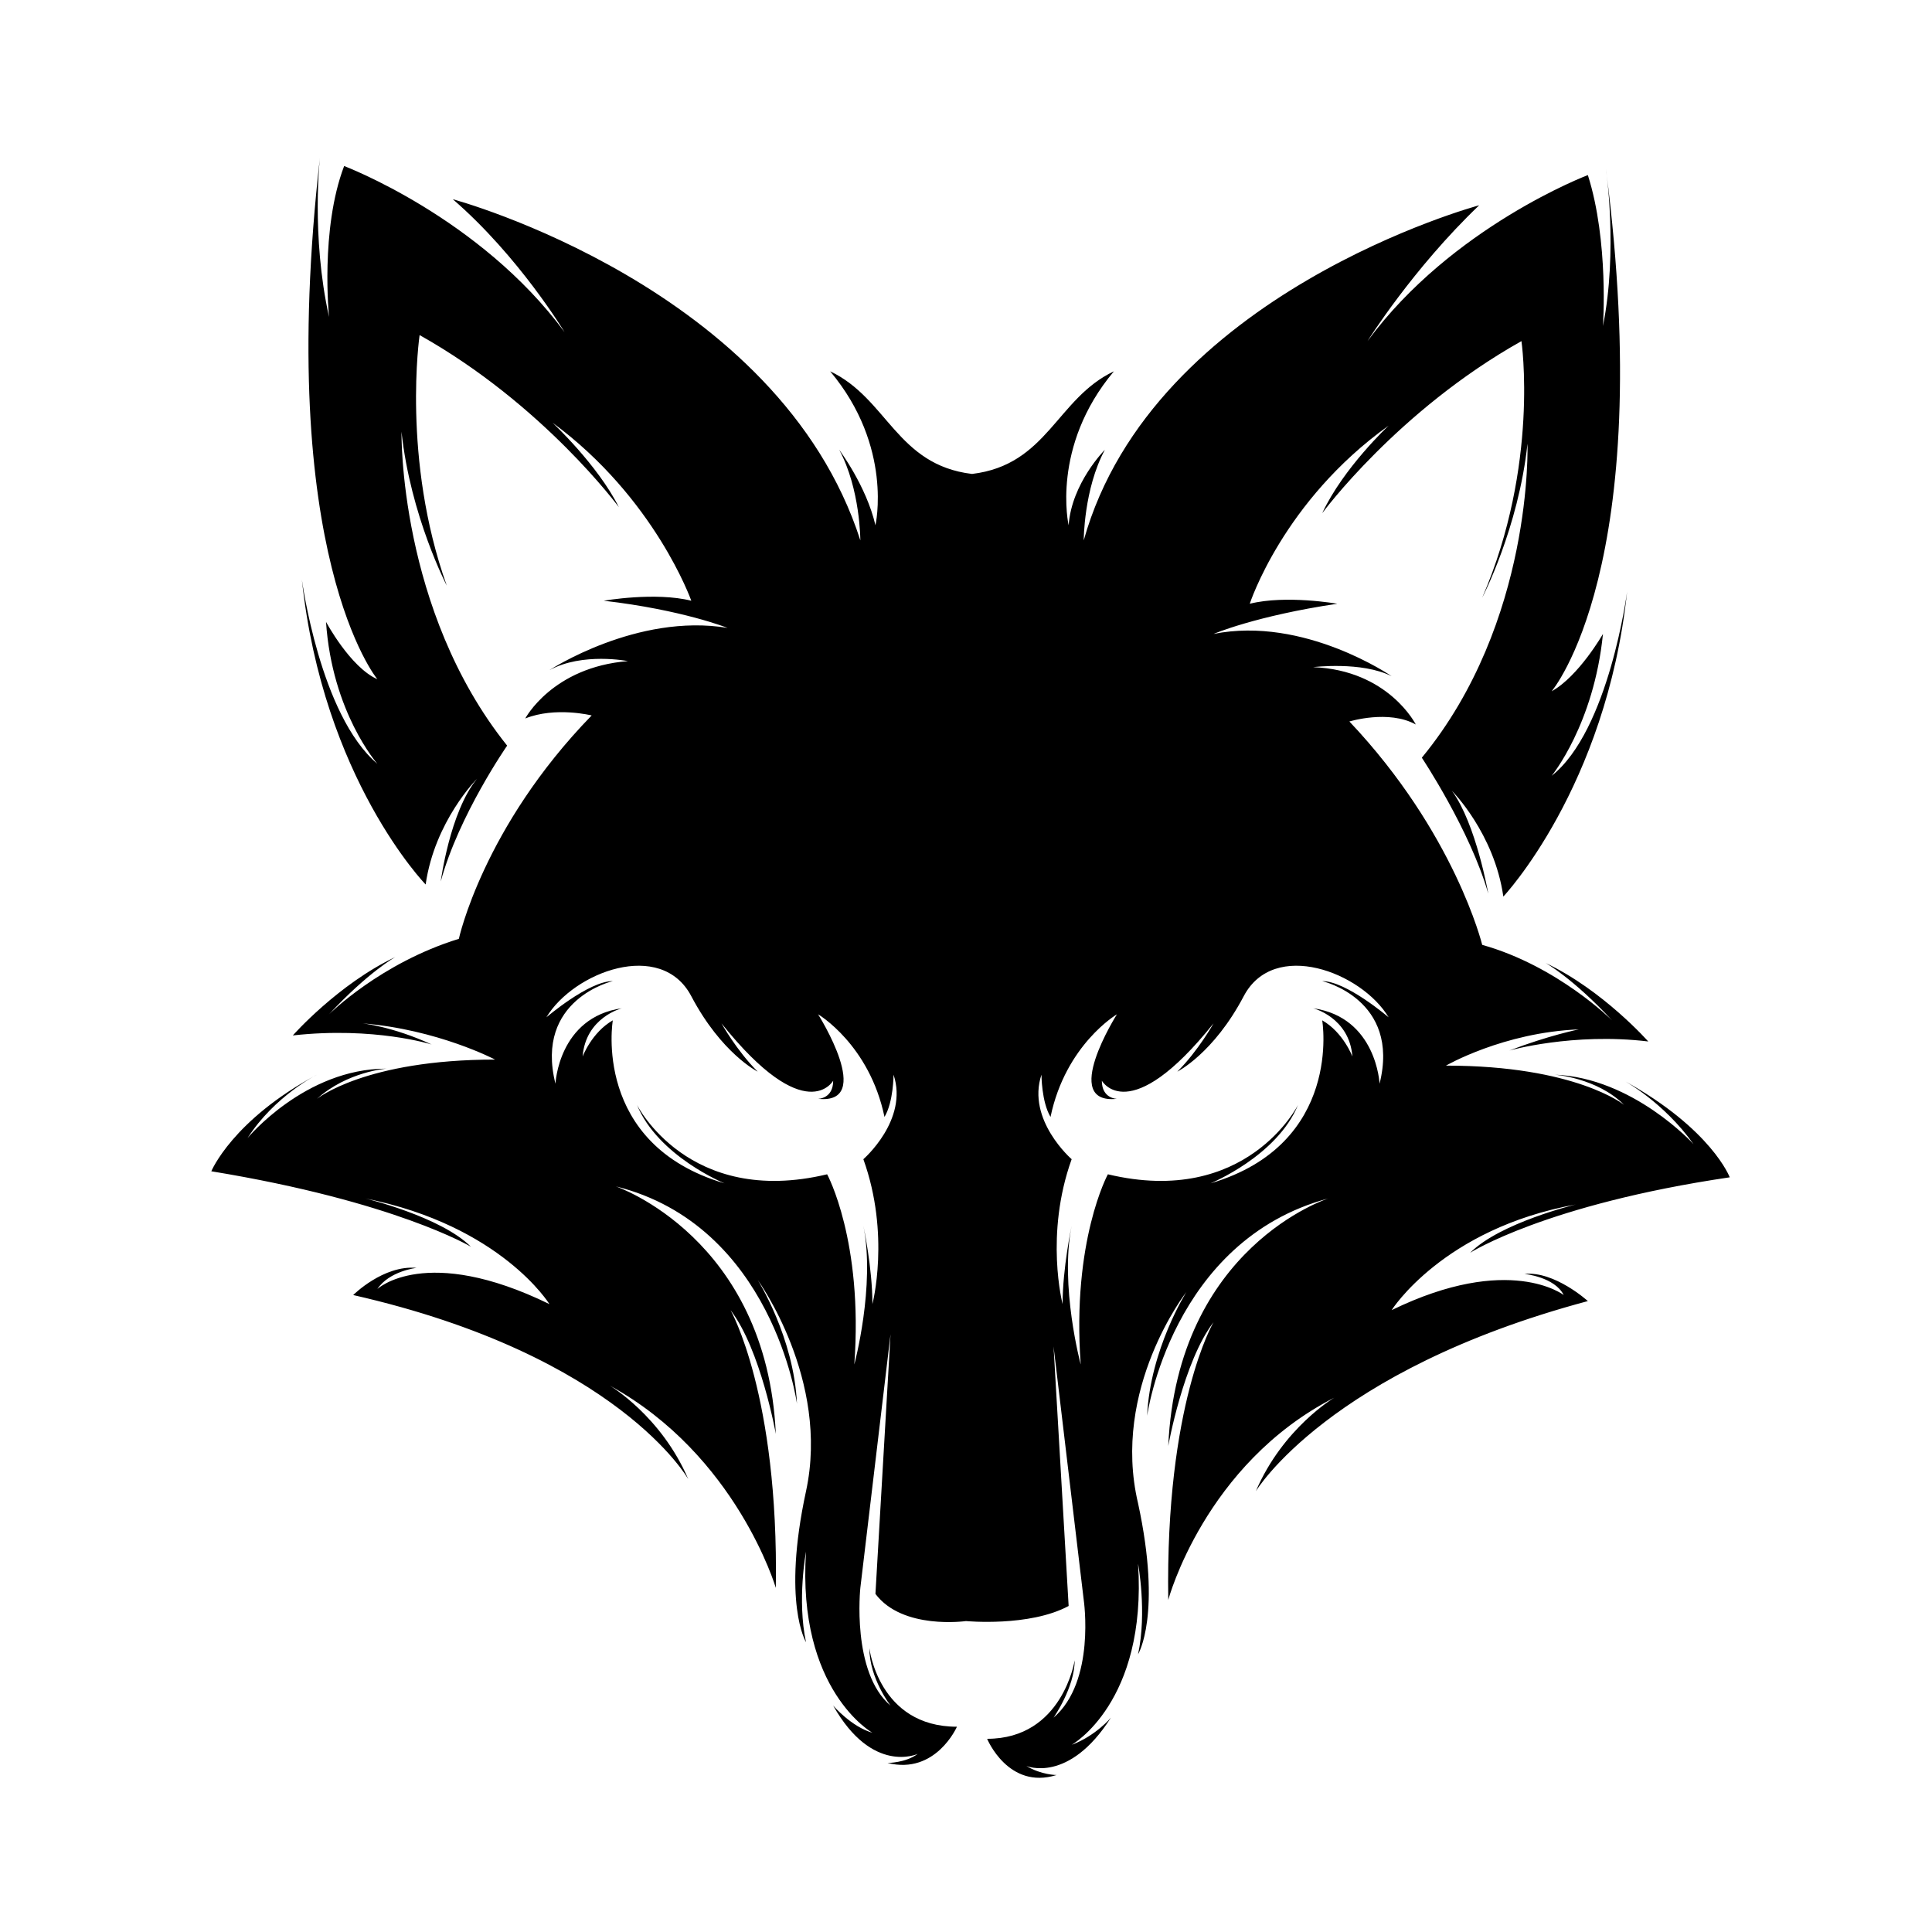 <?xml version="1.0" encoding="utf-8"?>
<!-- Generator: Adobe Illustrator 25.2.2, SVG Export Plug-In . SVG Version: 6.00 Build 0)  -->
<svg version="1.1"
	 id="Layer_1" xmlns:cc="http://creativecommons.org/ns#" xmlns:dc="http://purl.org/dc/elements/1.1/" xmlns:inkscape="http://www.inkscape.org/namespaces/inkscape" xmlns:rdf="http://www.w3.org/1999/02/22-rdf-syntax-ns#" xmlns:sodipodi="http://sodipodi.sourceforge.net/DTD/sodipodi-0.dtd" xmlns:svg="http://www.w3.org/2000/svg"
	 xmlns="http://www.w3.org/2000/svg" xmlns:xlink="http://www.w3.org/1999/xlink" x="0px" y="0px" viewBox="0 0 64 64"
	 style="enable-background:new 0 0 64 64;" xml:space="preserve">
<style type="text/css">
	.st0{fill-rule:evenodd;clip-rule:evenodd;}
</style>
<path class="st0" d="M32,53.7c0,0-2.1,0.3-3-0.9l0.5-8.6l-1,8.4c0,0-0.3,2.8,1,3.9c0,0-0.7-0.9-0.7-1.9c0,0,0.3,2.6,2.9,2.6
	c0,0-0.7,1.6-2.3,1.2c0,0,0.6,0,1-0.3c0,0-1.5,0.7-2.8-1.6c0,0,0.6,0.7,1.3,0.9c0,0-2.5-1.4-2.2-6c0,0-0.3,1.6,0,3c0,0-0.8-1.3,0-5
	s-1.6-7-1.6-7s1.2,1.9,1.3,4.1c0,0-0.8-5.9-6-7.2c0,0,5,1.7,5.3,8.2c0,0-0.5-2.8-1.5-4.1c0,0,1.6,2.8,1.5,9.2c0,0-1.3-4.4-5.5-6.7
	c0,0,1.7,1,2.6,3.1c0,0-2.3-4.1-11.1-6.1c0,0,1-1,2.1-0.9c0,0-0.9,0.1-1.3,0.7c0,0,1.6-1.5,5.7,0.5c0,0-1.6-2.6-6.1-3.5
	c0,0,2.5,0.6,3.5,1.6c0,0-2.5-1.5-8.6-2.5c0,0,0.7-1.7,3.5-3.2c0,0-1.4,0.7-2.3,2.1c0,0,1.9-2.3,4.6-2.3c0,0-1.3,0.1-2.3,1
	c0,0,1.6-1.3,5.9-1.3c0,0-1.9-1-4.4-1.2c0,0,1,0.1,2.3,0.7c0,0-1.9-0.6-4.6-0.3c0,0,1.5-1.7,3.4-2.6c0,0-0.9,0.5-2.2,1.9
	c0,0,1.7-1.7,4.3-2.5c0,0,0.8-3.7,4.4-7.4c0,0-1.2-0.3-2.2,0.1c0,0,0.9-1.7,3.4-1.9c0,0-1.5-0.3-2.6,0.3c0,0,2.9-1.9,5.9-1.4
	c0,0-1.5-0.6-4.1-0.9c0,0,1.7-0.3,2.9,0c0,0-1.2-3.4-4.6-5.9c0,0,1.5,1.4,2.2,2.8c0,0-2.5-3.4-6.6-5.7c0,0-0.6,4.1,0.9,8.3
	c0,0-1.2-2.3-1.5-5.1c0,0-0.1,5.9,3.5,10.4c0,0-1.6,2.3-2.2,4.5c0,0,0.3-2.3,1.2-3.4c0,0-1.4,1.4-1.7,3.5c0,0-3.4-3.5-4.1-10.1
	c0,0,0.6,4.5,2.5,6.1c0,0-1.5-1.7-1.7-4.7c0,0,0.8,1.5,1.7,1.9c0,0-3.4-4.1-1.9-17.3c0,0-0.3,2.6,0.3,5.3c0,0-0.3-2.9,0.5-5
	c0,0,4.5,1.7,7.3,5.5c0,0-1.5-2.5-3.7-4.4c0,0,10.8,2.9,13.5,11.3c0,0,0-1.7-0.7-3c0,0,0.9,1.2,1.2,2.5c0,0,0.6-2.6-1.5-5.1
	c1.9,0.9,2.2,3.1,4.7,3.4c2.5-0.3,2.8-2.5,4.7-3.4c-2.1,2.5-1.5,5.1-1.5,5.1c0.1-1.4,1.2-2.5,1.2-2.5c-0.7,1.3-0.7,3-0.7,3
	C38.2,9.7,49,6.8,49,6.8c-2.2,2.1-3.7,4.5-3.7,4.5c2.8-3.8,7.3-5.5,7.3-5.5c0.7,2.2,0.5,5,0.5,5c0.5-2.5,0.1-5.2,0.1-5.2
	c1.7,13.2-1.8,17.3-1.8,17.3c0.9-0.5,1.7-1.9,1.7-1.9c-0.3,3-1.7,4.7-1.7,4.7c1.9-1.5,2.5-6.1,2.5-6.1c-0.7,6.5-4.1,10.1-4.1,10.1
	c-0.3-2.1-1.7-3.5-1.7-3.5c0.8,1.1,1.2,3.4,1.2,3.4c-0.6-2.1-2.2-4.5-2.2-4.5c3.7-4.5,3.5-10.4,3.5-10.4c-0.3,2.8-1.5,5.1-1.5,5.1
	c1.9-4.4,1.3-8.5,1.3-8.5c-4.1,2.3-6.6,5.7-6.6,5.7c0.7-1.5,2.2-2.9,2.2-2.9c-3.5,2.5-4.6,5.9-4.6,5.9c1.2-0.3,2.9,0,2.9,0
	c-2.7,0.4-4.1,1-4.1,1c3-0.6,5.9,1.4,5.9,1.4c-1-0.5-2.6-0.3-2.6-0.3c2.5,0.1,3.4,1.9,3.4,1.9c-0.9-0.5-2.2-0.1-2.2-0.1
	c3.5,3.7,4.4,7.4,4.4,7.4c2.5,0.7,4.3,2.5,4.3,2.5c-1.3-1.4-2.2-1.9-2.2-1.9c1.9,0.9,3.4,2.6,3.4,2.6c-2.5-0.3-4.6,0.3-4.6,0.3
	c1.3-0.5,2.3-0.7,2.3-0.7c-2.5,0.1-4.4,1.2-4.4,1.2c4.3,0,5.9,1.3,5.9,1.3c-0.9-0.9-2.3-1-2.3-1c2.6,0.1,4.6,2.3,4.6,2.3
	c-1-1.4-2.3-2.1-2.3-2.1c2.9,1.6,3.5,3.2,3.5,3.2c-6.1,0.9-8.6,2.5-8.6,2.5c1-1,3.5-1.6,3.5-1.6c-4.4,0.8-6.1,3.5-6.1,3.5
	c3.9-1.9,5.7-0.5,5.7-0.5c-0.3-0.6-1.3-0.7-1.3-0.7c1-0.1,2.1,0.9,2.1,0.9c-8.6,2.3-11,6.3-11,6.3c0.9-2.1,2.6-3.1,2.6-3.1
	c-4.3,2.2-5.5,6.7-5.5,6.7c-0.1-6.5,1.5-9.2,1.5-9.2c-1,1.3-1.5,4.1-1.5,4.1c0.3-6.6,5.3-8.2,5.3-8.2c-5.2,1.4-6,7.2-6,7.2
	c0.1-2.2,1.3-4.1,1.3-4.1s-2.5,3.2-1.6,7c0.8,3.7,0,5,0,5c0.3-1.4,0-3,0-3c0.3,4.6-2.2,6-2.2,6c0.8-0.3,1.3-0.9,1.3-0.9
	c-1.4,2.2-2.8,1.6-2.8,1.6c0.5,0.3,1,0.3,1,0.3c-1.6,0.5-2.3-1.2-2.3-1.2c2.5,0,2.9-2.6,2.9-2.6c0,0.9-0.7,1.9-0.7,1.9
	c1.4-1.2,1-3.9,1-3.9l-1-8.4l0.5,8.6C34.1,53.9,32,53.7,32,53.7L32,53.7z M37,33.6c0,0-1.9,3,0,2.8c0,0-0.5,0-0.5-0.6
	c0,0,0.9,1.6,3.7-1.9c0,0-0.5,0.9-1.2,1.6c0,0,1.2-0.6,2.2-2.5c1-1.9,3.9-0.8,4.8,0.7c0,0-1.4-1.2-2.2-1.2c0,0,2.6,0.6,1.9,3.4
	c0,0-0.1-2.2-2.2-2.5c0,0,1.2,0.3,1.3,1.6c0,0-0.3-0.8-1-1.2c0,0,0.7,4.1-3.7,5.4c0,0,2.2-0.9,2.9-2.6c0,0-1.7,3.4-6.3,2.3
	c0,0-1.2,2.2-0.9,6.3c0,0-0.7-2.6-0.3-4.6c0,0-0.3,1.4-0.3,2.6c0,0-0.6-2.3,0.3-4.8c0,0-1.5-1.3-1-2.8c0,0,0,0.9,0.3,1.4
	C35.3,34.6,37,33.6,37,33.6L37,33.6z M27.1,33.6c0,0,1.9,3,0,2.8c0,0,0.5,0,0.5-0.6c0,0-0.9,1.6-3.7-1.9c0,0,0.5,0.9,1.2,1.6
	c0,0-1.2-0.6-2.2-2.5c-1-1.9-3.9-0.8-4.8,0.7c0,0,1.4-1.2,2.2-1.2c0,0-2.6,0.6-1.9,3.4c0,0,0.1-2.2,2.2-2.5c0,0-1.2,0.3-1.3,1.6
	c0,0,0.3-0.8,1-1.2c0,0-0.7,4.1,3.7,5.4c0,0-2.2-0.9-2.9-2.6c0,0,1.7,3.4,6.3,2.3c0,0,1.2,2.2,0.9,6.3c0,0,0.7-2.6,0.3-4.6
	c0,0,0.3,1.4,0.3,2.6c0,0,0.6-2.3-0.3-4.8c0,0,1.5-1.3,1-2.8c0,0,0,0.9-0.3,1.4C28.8,34.6,27.1,33.6,27.1,33.6L27.1,33.6z"/>
</svg>
